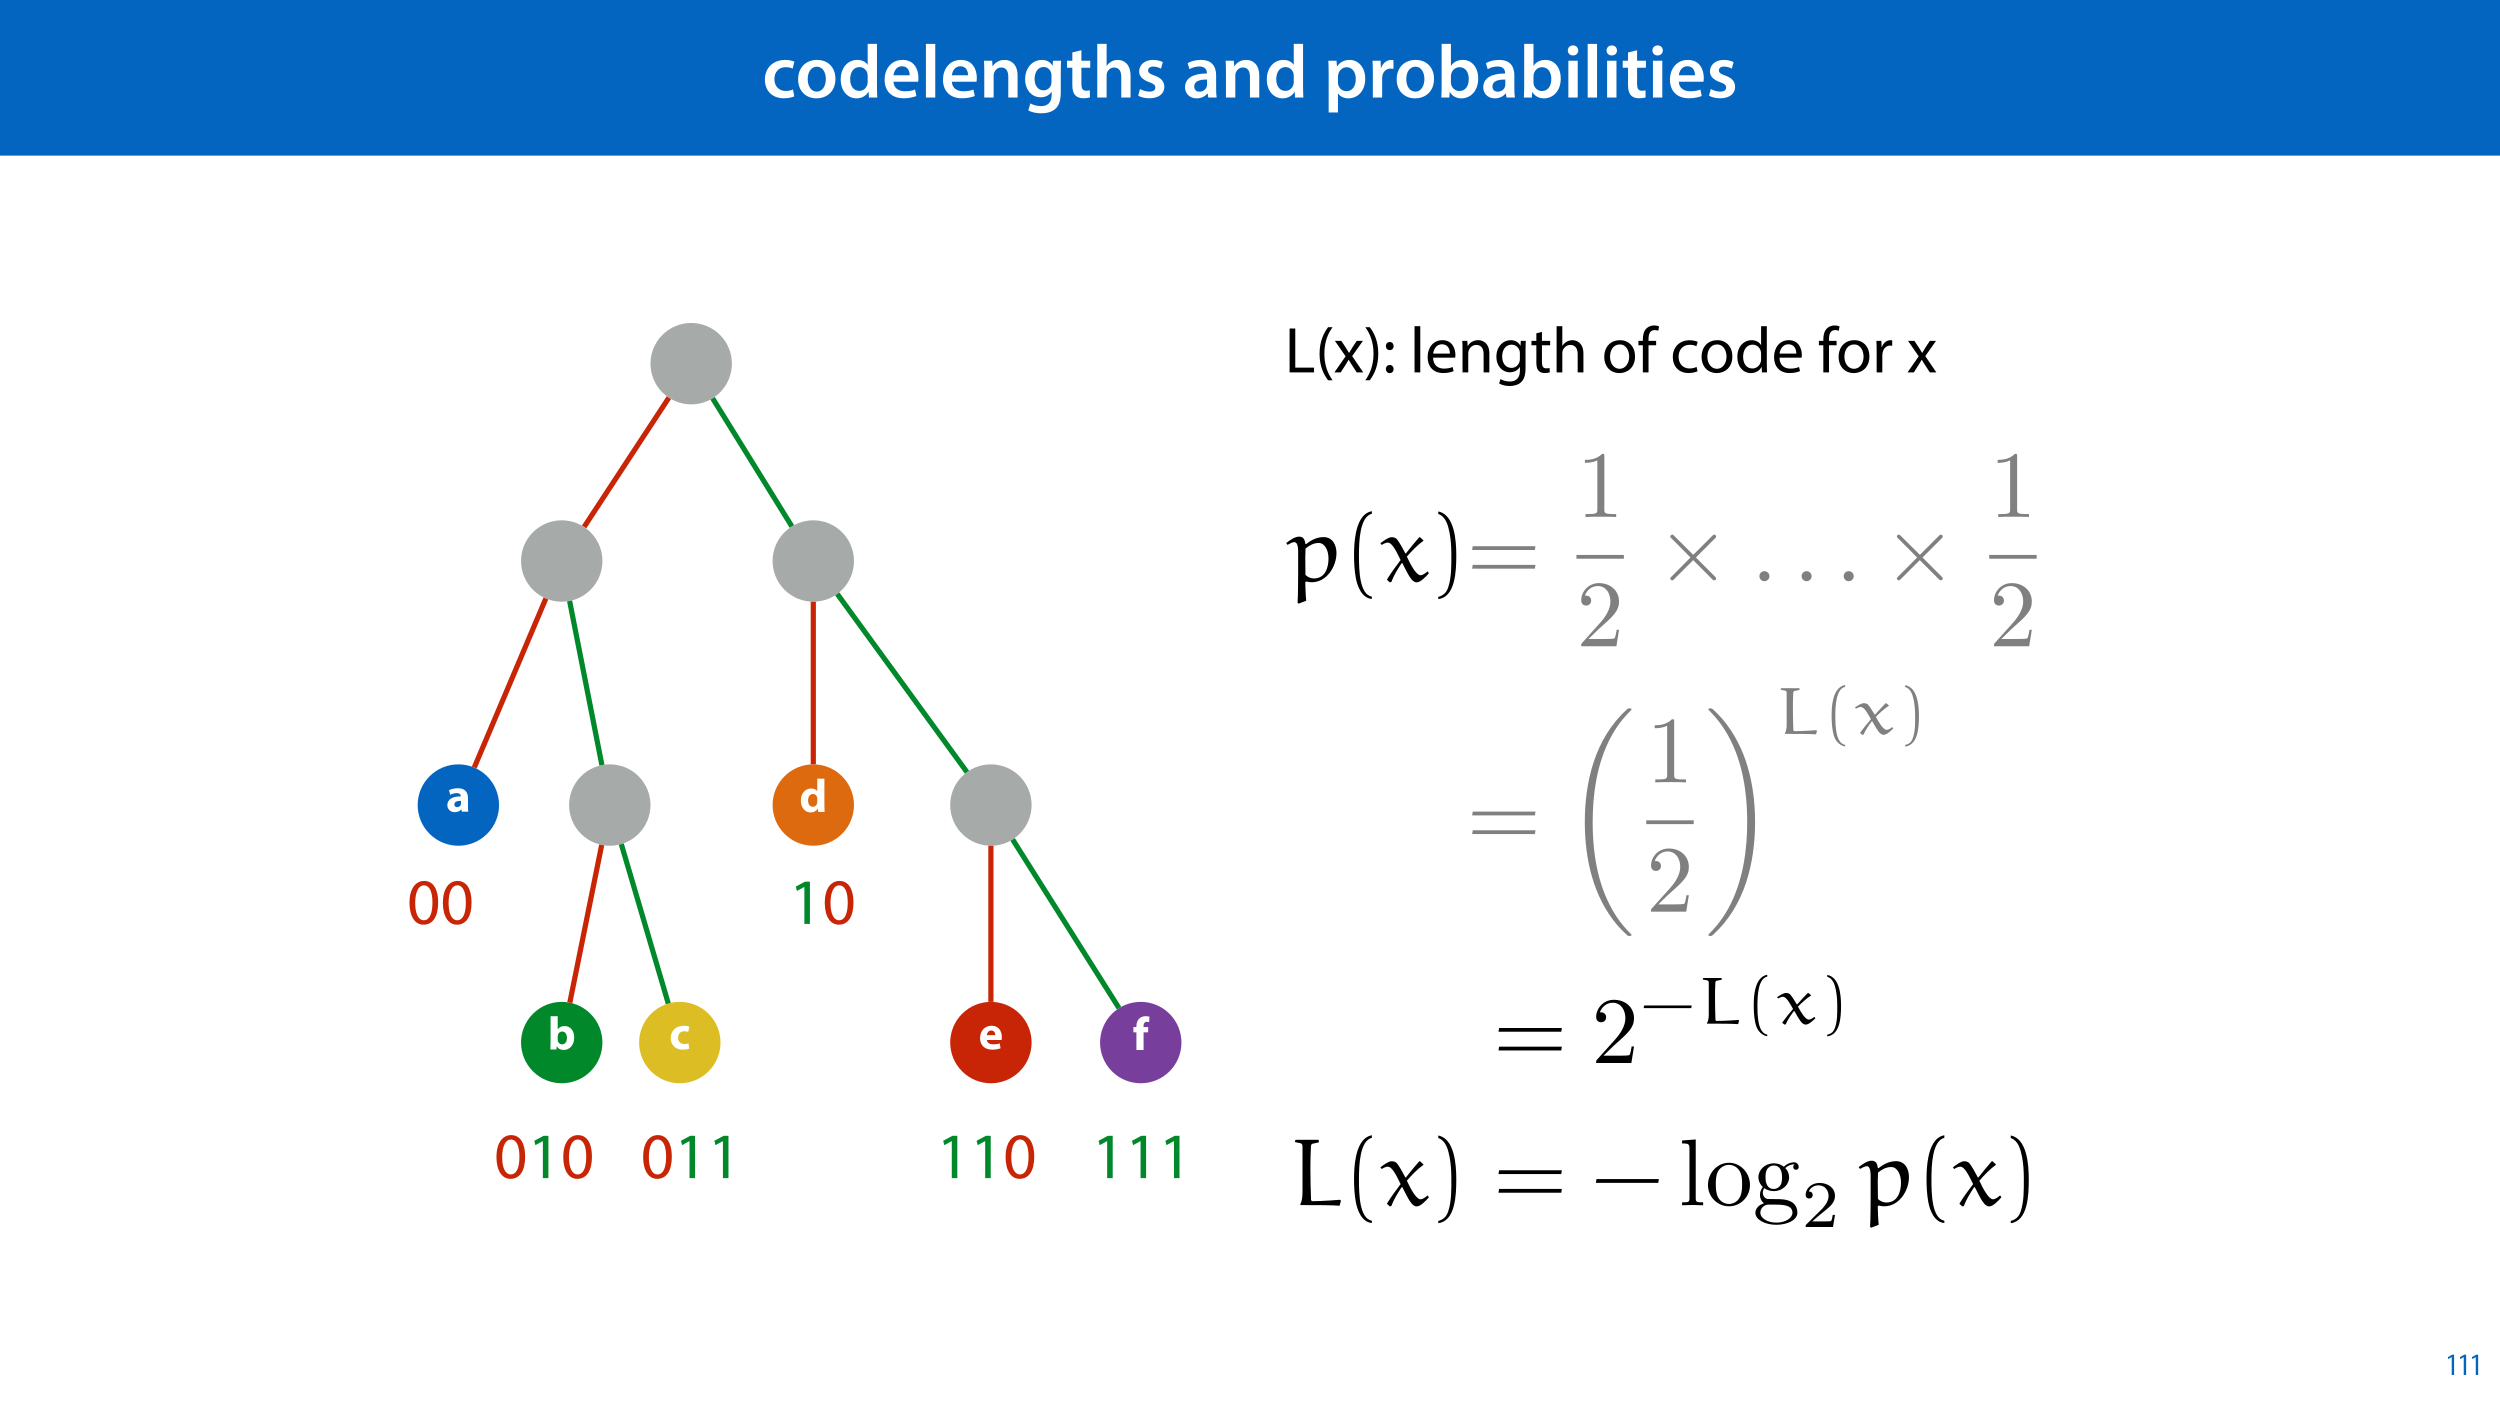 <?xml version="1.0" encoding="UTF-8"?>
<svg xmlns="http://www.w3.org/2000/svg" xmlns:xlink="http://www.w3.org/1999/xlink" width="1920pt" height="1080pt" viewBox="0 0 1920 1080" version="1.1">
<defs>
<g>
<symbol overflow="visible" id="glyph0-0">
<path style="stroke:none;" d="M 0 0 L 29 0 L 29 -40.594 L 0 -40.594 Z M 14.5 -22.906 L 4.641 -37.703 L 24.359 -37.703 Z M 16.234 -20.297 L 26.094 -35.094 L 26.094 -5.516 Z M 4.641 -2.906 L 14.5 -17.688 L 24.359 -2.906 Z M 2.906 -35.094 L 12.766 -20.297 L 2.906 -5.516 Z M 2.906 -35.094 "/>
</symbol>
<symbol overflow="visible" id="glyph0-1">
<path style="stroke:none;" d="M 23.609 -6.141 C 22.219 -5.562 20.469 -5.047 17.984 -5.047 C 13.109 -5.047 9.344 -8.359 9.344 -14.156 C 9.281 -19.312 12.531 -23.312 17.984 -23.312 C 20.531 -23.312 22.219 -22.734 23.375 -22.219 L 24.656 -27.547 C 23.031 -28.297 20.359 -28.891 17.75 -28.891 C 7.828 -28.891 2.031 -22.266 2.031 -13.797 C 2.031 -5.047 7.766 0.578 16.594 0.578 C 20.125 0.578 23.078 -0.172 24.594 -0.875 Z M 23.609 -6.141 "/>
</symbol>
<symbol overflow="visible" id="glyph0-2">
<path style="stroke:none;" d="M 16.641 -28.891 C 8.125 -28.891 2.031 -23.203 2.031 -13.922 C 2.031 -4.875 8.172 0.641 16.188 0.641 C 23.375 0.641 30.688 -4 30.688 -14.391 C 30.688 -22.969 25.062 -28.891 16.641 -28.891 Z M 16.469 -23.656 C 21.344 -23.656 23.312 -18.625 23.312 -14.203 C 23.312 -8.531 20.469 -4.531 16.406 -4.531 C 12.062 -4.531 9.391 -8.641 9.391 -14.094 C 9.391 -18.797 11.422 -23.656 16.469 -23.656 Z M 16.469 -23.656 "/>
</symbol>
<symbol overflow="visible" id="glyph0-3">
<path style="stroke:none;" d="M 22.734 -41.188 L 22.734 -25.172 L 22.625 -25.172 C 21.344 -27.266 18.562 -28.891 14.672 -28.891 C 7.891 -28.891 1.969 -23.266 2.031 -13.797 C 2.031 -5.109 7.359 0.641 14.094 0.641 C 18.219 0.641 21.641 -1.328 23.312 -4.469 L 23.438 -4.469 L 23.719 0 L 30.109 0 C 29.984 -1.906 29.875 -5.047 29.875 -7.953 L 29.875 -41.188 Z M 22.734 -12.234 C 22.734 -11.484 22.672 -10.781 22.5 -10.156 C 21.812 -7.078 19.25 -5.109 16.359 -5.109 C 11.828 -5.109 9.281 -8.875 9.281 -14.031 C 9.281 -19.312 11.828 -23.375 16.406 -23.375 C 19.656 -23.375 21.922 -21.109 22.562 -18.328 C 22.672 -17.75 22.734 -17.047 22.734 -16.469 Z M 22.734 -12.234 "/>
</symbol>
<symbol overflow="visible" id="glyph0-4">
<path style="stroke:none;" d="M 27.781 -12.125 C 27.891 -12.766 28.016 -13.797 28.016 -15.141 C 28.016 -21.344 25 -28.891 15.828 -28.891 C 6.781 -28.891 2.031 -21.516 2.031 -13.688 C 2.031 -5.047 7.422 0.578 16.594 0.578 C 20.641 0.578 24.016 -0.172 26.453 -1.156 L 25.406 -6.094 C 23.266 -5.281 20.875 -4.812 17.578 -4.812 C 13.047 -4.812 9.047 -7.016 8.875 -12.125 Z M 8.875 -17.109 C 9.156 -20.016 11.016 -24.016 15.422 -24.016 C 20.188 -24.016 21.344 -19.719 21.281 -17.109 Z M 8.875 -17.109 "/>
</symbol>
<symbol overflow="visible" id="glyph0-5">
<path style="stroke:none;" d="M 3.828 0 L 11.016 0 L 11.016 -41.188 L 3.828 -41.188 Z M 3.828 0 "/>
</symbol>
<symbol overflow="visible" id="glyph0-6">
<path style="stroke:none;" d="M 3.828 0 L 11.016 0 L 11.016 -16.594 C 11.016 -17.406 11.078 -18.266 11.312 -18.906 C 12.062 -21.047 14.031 -23.078 16.875 -23.078 C 20.766 -23.078 22.266 -20.016 22.266 -15.953 L 22.266 0 L 29.406 0 L 29.406 -16.766 C 29.406 -25.688 24.297 -28.891 19.375 -28.891 C 14.672 -28.891 11.594 -26.219 10.375 -24.016 L 10.203 -24.016 L 9.859 -28.25 L 3.594 -28.25 C 3.766 -25.812 3.828 -23.078 3.828 -19.844 Z M 3.828 0 "/>
</symbol>
<symbol overflow="visible" id="glyph0-7">
<path style="stroke:none;" d="M 23.438 -28.25 L 23.141 -24.469 L 23.031 -24.469 C 21.688 -26.797 19.141 -28.891 14.844 -28.891 C 8.062 -28.891 2.031 -23.266 2.031 -13.984 C 2.031 -5.969 7.016 -0.172 14.031 -0.172 C 17.75 -0.172 20.641 -1.859 22.266 -4.344 L 22.391 -4.344 L 22.391 -1.906 C 22.391 4.172 18.906 6.609 14.266 6.609 C 10.844 6.609 7.828 5.516 6.031 4.469 L 4.469 9.859 C 6.906 11.375 10.734 12.125 14.328 12.125 C 18.219 12.125 22.266 11.312 25.234 8.703 C 28.188 6.031 29.406 1.797 29.406 -4.125 L 29.406 -20.125 C 29.406 -24.016 29.516 -26.328 29.641 -28.25 Z M 22.266 -12.359 C 22.266 -11.547 22.156 -10.562 21.984 -9.797 C 21.172 -7.25 18.844 -5.516 16.188 -5.516 C 11.719 -5.516 9.281 -9.391 9.281 -14.203 C 9.281 -19.953 12.234 -23.438 16.234 -23.438 C 19.25 -23.438 21.281 -21.453 22.047 -18.844 C 22.219 -18.266 22.266 -17.578 22.266 -16.938 Z M 22.266 -12.359 "/>
</symbol>
<symbol overflow="visible" id="glyph0-8">
<path style="stroke:none;" d="M 5.047 -34.625 L 5.047 -28.25 L 0.984 -28.25 L 0.984 -22.906 L 5.047 -22.906 L 5.047 -9.625 C 5.047 -5.922 5.734 -3.359 7.25 -1.734 C 8.578 -0.297 10.781 0.578 13.391 0.578 C 15.656 0.578 17.516 0.297 18.562 -0.109 L 18.438 -5.562 C 17.812 -5.391 16.875 -5.219 15.656 -5.219 C 12.938 -5.219 12 -7.016 12 -10.438 L 12 -22.906 L 18.797 -22.906 L 18.797 -28.25 L 12 -28.25 L 12 -36.312 Z M 5.047 -34.625 "/>
</symbol>
<symbol overflow="visible" id="glyph0-9">
<path style="stroke:none;" d="M 3.828 0 L 11.016 0 L 11.016 -16.875 C 11.016 -17.688 11.078 -18.438 11.312 -19.031 C 12.062 -21.172 14.031 -23.031 16.812 -23.031 C 20.766 -23.031 22.266 -19.953 22.266 -15.828 L 22.266 0 L 29.406 0 L 29.406 -16.641 C 29.406 -25.688 24.359 -28.891 19.547 -28.891 C 17.75 -28.891 16.062 -28.422 14.672 -27.609 C 13.172 -26.797 12 -25.688 11.141 -24.359 L 11.016 -24.359 L 11.016 -41.188 L 3.828 -41.188 Z M 3.828 0 "/>
</symbol>
<symbol overflow="visible" id="glyph0-10">
<path style="stroke:none;" d="M 2.094 -1.391 C 4.172 -0.234 7.25 0.578 10.672 0.578 C 18.156 0.578 22.156 -3.125 22.156 -8.234 C 22.094 -12.406 19.719 -15.016 14.609 -16.875 C 11.016 -18.156 9.688 -19.031 9.688 -20.828 C 9.688 -22.562 11.078 -23.781 13.625 -23.781 C 16.125 -23.781 18.391 -22.859 19.609 -22.156 L 21 -27.203 C 19.375 -28.078 16.641 -28.891 13.516 -28.891 C 6.953 -28.891 2.844 -25 2.844 -20.016 C 2.781 -16.703 5.109 -13.688 10.609 -11.781 C 14.094 -10.562 15.25 -9.562 15.25 -7.656 C 15.25 -5.797 13.859 -4.531 10.734 -4.531 C 8.172 -4.531 5.109 -5.562 3.484 -6.547 Z M 2.094 -1.391 "/>
</symbol>
<symbol overflow="visible" id="glyph0-11">
<path style="stroke:none;" d=""/>
</symbol>
<symbol overflow="visible" id="glyph0-12">
<path style="stroke:none;" d="M 26.156 0 C 25.875 -1.734 25.75 -4.234 25.75 -6.781 L 25.75 -17 C 25.75 -23.141 23.141 -28.891 14.094 -28.891 C 9.625 -28.891 5.969 -27.672 3.891 -26.391 L 5.281 -21.75 C 7.188 -22.969 10.094 -23.844 12.875 -23.844 C 17.859 -23.844 18.625 -20.766 18.625 -18.906 L 18.625 -18.438 C 8.172 -18.5 1.859 -14.906 1.859 -7.766 C 1.859 -3.484 5.047 0.641 10.734 0.641 C 14.391 0.641 17.344 -0.922 19.078 -3.125 L 19.25 -3.125 L 19.719 0 Z M 18.797 -9.922 C 18.797 -9.453 18.734 -8.875 18.562 -8.359 C 17.922 -6.328 15.828 -4.469 12.984 -4.469 C 10.734 -4.469 8.938 -5.734 8.938 -8.531 C 8.938 -12.812 13.75 -13.922 18.797 -13.797 Z M 18.797 -9.922 "/>
</symbol>
<symbol overflow="visible" id="glyph0-13">
<path style="stroke:none;" d="M 3.828 11.484 L 10.969 11.484 L 10.969 -3.125 L 11.078 -3.125 C 12.531 -0.875 15.484 0.641 19.031 0.641 C 25.469 0.641 31.906 -4.297 31.906 -14.5 C 31.906 -23.312 26.5 -28.891 20.016 -28.891 C 15.719 -28.891 12.406 -27.094 10.328 -23.891 L 10.203 -23.891 L 9.859 -28.25 L 3.594 -28.25 C 3.719 -25.578 3.828 -22.562 3.828 -18.844 Z M 10.969 -16.188 C 10.969 -16.766 11.078 -17.406 11.25 -17.984 C 11.953 -21.109 14.672 -23.266 17.625 -23.266 C 22.219 -23.266 24.656 -19.203 24.656 -14.203 C 24.656 -8.641 21.984 -4.875 17.453 -4.875 C 14.438 -4.875 11.891 -6.953 11.188 -9.859 C 11.016 -10.5 10.969 -11.141 10.969 -11.828 Z M 10.969 -16.188 "/>
</symbol>
<symbol overflow="visible" id="glyph0-14">
<path style="stroke:none;" d="M 3.828 0 L 10.969 0 L 10.969 -14.609 C 10.969 -15.422 11.078 -16.188 11.188 -16.812 C 11.828 -20.016 14.156 -22.219 17.578 -22.219 C 18.438 -22.219 19.078 -22.094 19.656 -21.984 L 19.656 -28.703 C 19.078 -28.828 18.672 -28.891 17.984 -28.891 C 14.969 -28.891 11.656 -26.859 10.266 -22.859 L 10.031 -22.859 L 9.797 -28.25 L 3.594 -28.25 C 3.766 -25.688 3.828 -22.969 3.828 -19.141 Z M 3.828 0 "/>
</symbol>
<symbol overflow="visible" id="glyph0-15">
<path style="stroke:none;" d="M 9.688 0 L 10.031 -4.234 L 10.156 -4.234 C 12.188 -0.75 15.422 0.641 19.078 0.641 C 25.469 0.641 31.906 -4.406 31.906 -14.562 C 31.953 -23.141 27.031 -28.891 20.125 -28.891 C 15.891 -28.891 12.812 -27.094 11.078 -24.359 L 10.969 -24.359 L 10.969 -41.188 L 3.828 -41.188 L 3.828 -7.953 C 3.828 -5.047 3.719 -1.906 3.594 0 Z M 10.969 -16.234 C 10.969 -16.938 11.078 -17.578 11.188 -18.094 C 12 -21.234 14.609 -23.312 17.516 -23.312 C 22.266 -23.312 24.656 -19.25 24.656 -14.266 C 24.656 -8.578 21.922 -4.984 17.453 -4.984 C 14.391 -4.984 11.891 -7.141 11.141 -9.969 C 11.016 -10.5 10.969 -11.078 10.969 -11.656 Z M 10.969 -16.234 "/>
</symbol>
<symbol overflow="visible" id="glyph0-16">
<path style="stroke:none;" d="M 11.016 0 L 11.016 -28.25 L 3.828 -28.25 L 3.828 0 Z M 7.422 -40.016 C 5.047 -40.016 3.422 -38.344 3.422 -36.141 C 3.422 -33.984 4.984 -32.312 7.359 -32.312 C 9.859 -32.312 11.422 -33.984 11.422 -36.141 C 11.375 -38.344 9.859 -40.016 7.422 -40.016 Z M 7.422 -40.016 "/>
</symbol>
<symbol overflow="visible" id="glyph1-0">
<path style="stroke:none;" d="M 0 0 L 25 0 L 25 -35 L 0 -35 Z M 12.5 -19.75 L 4 -32.5 L 21 -32.5 Z M 14 -17.5 L 22.5 -30.25 L 22.5 -4.75 Z M 4 -2.5 L 12.5 -15.25 L 21 -2.5 Z M 2.5 -30.25 L 11 -17.5 L 2.5 -4.75 Z M 2.5 -30.25 "/>
</symbol>
<symbol overflow="visible" id="glyph1-1">
<path style="stroke:none;" d="M 3.797 0 L 22.547 0 L 22.547 -3.656 L 8.156 -3.656 L 8.156 -33.703 L 3.797 -33.703 Z M 3.797 0 "/>
</symbol>
<symbol overflow="visible" id="glyph1-2">
<path style="stroke:none;" d="M 9.75 -34.703 C 6.594 -30.5 3.25 -24.094 3.203 -14.25 C 3.203 -4.5 6.594 1.906 9.75 6.047 L 13.203 6.047 C 9.656 1.047 6.906 -5.344 6.906 -14.25 C 6.906 -23.297 9.547 -29.797 13.203 -34.703 Z M 9.75 -34.703 "/>
</symbol>
<symbol overflow="visible" id="glyph1-3">
<path style="stroke:none;" d="M 0.797 -24.203 L 9 -12.344 L 0.406 0 L 5.25 0 L 8.75 -5.453 C 9.656 -6.906 10.5 -8.203 11.297 -9.656 L 11.406 -9.656 C 12.25 -8.203 13.047 -6.844 14 -5.453 L 17.547 0 L 22.547 0 L 14.047 -12.5 L 22.297 -24.203 L 17.547 -24.203 L 14.156 -19.047 C 13.344 -17.75 12.547 -16.5 11.75 -15.047 L 11.594 -15.047 C 10.797 -16.406 10.047 -17.656 9.156 -19 L 5.703 -24.203 Z M 0.797 -24.203 "/>
</symbol>
<symbol overflow="visible" id="glyph1-4">
<path style="stroke:none;" d="M 4.406 6.047 C 7.594 1.797 10.953 -4.547 10.953 -14.344 C 10.953 -24.203 7.594 -30.594 4.406 -34.703 L 1 -34.703 C 4.594 -29.75 7.297 -23.344 7.297 -14.406 C 7.297 -5.406 4.547 1.094 1 6.047 Z M 4.406 6.047 "/>
</symbol>
<symbol overflow="visible" id="glyph1-5">
<path style="stroke:none;" d="M 5.547 -17.094 C 7.406 -17.094 8.547 -18.453 8.547 -20.203 C 8.5 -22.047 7.344 -23.344 5.594 -23.344 C 3.844 -23.344 2.594 -22.047 2.594 -20.203 C 2.594 -18.453 3.797 -17.094 5.547 -17.094 Z M 5.547 0.547 C 7.406 0.547 8.547 -0.797 8.547 -2.547 C 8.5 -4.406 7.344 -5.703 5.594 -5.703 C 3.844 -5.703 2.594 -4.406 2.594 -2.547 C 2.594 -0.797 3.797 0.547 5.547 0.547 Z M 5.547 0.547 "/>
</symbol>
<symbol overflow="visible" id="glyph1-6">
<path style="stroke:none;" d=""/>
</symbol>
<symbol overflow="visible" id="glyph1-7">
<path style="stroke:none;" d="M 3.656 0 L 8.047 0 L 8.047 -35.5 L 3.656 -35.5 Z M 3.656 0 "/>
</symbol>
<symbol overflow="visible" id="glyph1-8">
<path style="stroke:none;" d="M 23.094 -11.297 C 23.156 -11.75 23.25 -12.453 23.25 -13.344 C 23.25 -17.797 21.156 -24.75 13.25 -24.75 C 6.203 -24.75 1.906 -19 1.906 -11.703 C 1.906 -4.406 6.344 0.5 13.797 0.5 C 17.656 0.5 20.297 -0.297 21.844 -1 L 21.094 -4.156 C 19.453 -3.453 17.547 -2.906 14.406 -2.906 C 10 -2.906 6.203 -5.344 6.094 -11.297 Z M 6.156 -14.453 C 6.5 -17.5 8.453 -21.594 12.906 -21.594 C 17.844 -21.594 19.047 -17.25 19 -14.453 Z M 6.156 -14.453 "/>
</symbol>
<symbol overflow="visible" id="glyph1-9">
<path style="stroke:none;" d="M 3.656 0 L 8.047 0 L 8.047 -14.547 C 8.047 -15.297 8.156 -16.047 8.344 -16.594 C 9.094 -19.047 11.344 -21.094 14.25 -21.094 C 18.406 -21.094 19.844 -17.844 19.844 -13.953 L 19.844 0 L 24.25 0 L 24.25 -14.453 C 24.25 -22.75 19.047 -24.75 15.703 -24.75 C 11.703 -24.75 8.906 -22.5 7.703 -20.203 L 7.594 -20.203 L 7.344 -24.203 L 3.453 -24.203 C 3.594 -22.203 3.656 -20.156 3.656 -17.656 Z M 3.656 0 "/>
</symbol>
<symbol overflow="visible" id="glyph1-10">
<path style="stroke:none;" d="M 20.656 -24.203 L 20.453 -20.547 L 20.344 -20.547 C 19.297 -22.547 17 -24.75 12.797 -24.75 C 7.25 -24.75 1.906 -20.094 1.906 -11.906 C 1.906 -5.203 6.203 -0.094 12.203 -0.094 C 15.953 -0.094 18.547 -1.906 19.906 -4.156 L 20 -4.156 L 20 -1.453 C 20 4.656 16.703 7 12.203 7 C 9.203 7 6.703 6.094 5.094 5.094 L 4 8.453 C 5.953 9.75 9.156 10.453 12.047 10.453 C 15.094 10.453 18.5 9.75 20.844 7.547 C 23.203 5.453 24.297 2.047 24.297 -3.5 L 24.297 -17.547 C 24.297 -20.5 24.406 -22.453 24.5 -24.203 Z M 19.953 -10.297 C 19.953 -9.547 19.844 -8.703 19.594 -7.953 C 18.656 -5.156 16.203 -3.453 13.5 -3.453 C 8.75 -3.453 6.344 -7.406 6.344 -12.156 C 6.344 -17.75 9.344 -21.297 13.547 -21.297 C 16.75 -21.297 18.906 -19.203 19.703 -16.656 C 19.906 -16.047 19.953 -15.406 19.953 -14.656 Z M 19.953 -10.297 "/>
</symbol>
<symbol overflow="visible" id="glyph1-11">
<path style="stroke:none;" d="M 4.656 -30 L 4.656 -24.203 L 0.906 -24.203 L 0.906 -20.844 L 4.656 -20.844 L 4.656 -7.656 C 4.656 -4.797 5.094 -2.656 6.344 -1.344 C 7.406 -0.156 9.047 0.5 11.094 0.5 C 12.797 0.5 14.156 0.25 15 -0.094 L 14.797 -3.406 C 14.25 -3.25 13.406 -3.094 12.25 -3.094 C 9.797 -3.094 8.953 -4.797 8.953 -7.797 L 8.953 -20.844 L 15.25 -20.844 L 15.25 -24.203 L 8.953 -24.203 L 8.953 -31.156 Z M 4.656 -30 "/>
</symbol>
<symbol overflow="visible" id="glyph1-12">
<path style="stroke:none;" d="M 3.656 0 L 8.047 0 L 8.047 -14.594 C 8.047 -15.453 8.094 -16.094 8.344 -16.703 C 9.156 -19.094 11.406 -21.094 14.25 -21.094 C 18.406 -21.094 19.844 -17.797 19.844 -13.906 L 19.844 0 L 24.25 0 L 24.25 -14.406 C 24.25 -22.75 19.047 -24.75 15.797 -24.75 C 14.156 -24.75 12.594 -24.25 11.297 -23.5 C 9.953 -22.75 8.844 -21.656 8.156 -20.406 L 8.047 -20.406 L 8.047 -35.5 L 3.656 -35.5 Z M 3.656 0 "/>
</symbol>
<symbol overflow="visible" id="glyph1-13">
<path style="stroke:none;" d="M 13.906 -24.75 C 7.203 -24.75 1.906 -20 1.906 -11.906 C 1.906 -4.25 6.953 0.547 13.5 0.547 C 19.344 0.547 25.547 -3.344 25.547 -12.297 C 25.547 -19.703 20.844 -24.75 13.906 -24.75 Z M 13.797 -21.453 C 19 -21.453 21.047 -16.25 21.047 -12.156 C 21.047 -6.703 17.906 -2.75 13.703 -2.75 C 9.406 -2.75 6.344 -6.75 6.344 -12.047 C 6.344 -16.656 8.594 -21.453 13.797 -21.453 Z M 13.797 -21.453 "/>
</symbol>
<symbol overflow="visible" id="glyph1-14">
<path style="stroke:none;" d="M 8.453 0 L 8.453 -20.844 L 14.297 -20.844 L 14.297 -24.203 L 8.453 -24.203 L 8.453 -25.5 C 8.453 -29.203 9.406 -32.5 13.156 -32.5 C 14.406 -32.5 15.297 -32.25 15.953 -31.953 L 16.547 -35.344 C 15.703 -35.703 14.344 -36.047 12.797 -36.047 C 10.75 -36.047 8.547 -35.406 6.906 -33.797 C 4.844 -31.844 4.094 -28.75 4.094 -25.344 L 4.094 -24.203 L 0.703 -24.203 L 0.703 -20.844 L 4.094 -20.844 L 4.094 0 Z M 8.453 0 "/>
</symbol>
<symbol overflow="visible" id="glyph1-15">
<path style="stroke:none;" d="M 20.156 -4.203 C 18.906 -3.656 17.25 -3 14.75 -3 C 9.953 -3 6.344 -6.453 6.344 -12.047 C 6.344 -17.094 9.344 -21.203 14.906 -21.203 C 17.297 -21.203 18.953 -20.656 20 -20.047 L 21 -23.453 C 19.797 -24.047 17.5 -24.703 14.906 -24.703 C 7 -24.703 1.906 -19.297 1.906 -11.844 C 1.906 -4.453 6.656 0.5 13.953 0.5 C 17.203 0.5 19.75 -0.297 20.906 -0.906 Z M 20.156 -4.203 "/>
</symbol>
<symbol overflow="visible" id="glyph1-16">
<path style="stroke:none;" d="M 20.156 -35.5 L 20.156 -21.047 L 20.047 -21.047 C 18.953 -23 16.453 -24.75 12.75 -24.75 C 6.844 -24.75 1.844 -19.797 1.906 -11.75 C 1.906 -4.406 6.406 0.547 12.25 0.547 C 16.203 0.547 19.156 -1.5 20.5 -4.203 L 20.594 -4.203 L 20.797 0 L 24.75 0 C 24.594 -1.656 24.547 -4.094 24.547 -6.25 L 24.547 -35.5 Z M 20.156 -10.156 C 20.156 -9.453 20.094 -8.844 19.953 -8.25 C 19.156 -4.953 16.453 -3 13.5 -3 C 8.75 -3 6.344 -7.047 6.344 -11.953 C 6.344 -17.297 9.047 -21.297 13.594 -21.297 C 16.906 -21.297 19.297 -19 19.953 -16.203 C 20.094 -15.656 20.156 -14.906 20.156 -14.344 Z M 20.156 -10.156 "/>
</symbol>
<symbol overflow="visible" id="glyph1-17">
<path style="stroke:none;" d="M 3.656 0 L 8 0 L 8 -12.906 C 8 -13.656 8.094 -14.344 8.203 -14.953 C 8.797 -18.25 11 -20.594 14.094 -20.594 C 14.703 -20.594 15.156 -20.547 15.594 -20.453 L 15.594 -24.594 C 15.203 -24.703 14.844 -24.75 14.344 -24.75 C 11.406 -24.75 8.75 -22.703 7.656 -19.453 L 7.453 -19.453 L 7.297 -24.203 L 3.453 -24.203 C 3.594 -21.953 3.656 -19.5 3.656 -16.656 Z M 3.656 0 "/>
</symbol>
<symbol overflow="visible" id="glyph1-18">
<path style="stroke:none;" d="M 13.094 -33.047 C 6.5 -33.047 1.797 -27.047 1.797 -16.156 C 1.906 -5.406 6.203 0.547 12.547 0.547 C 19.75 0.547 23.844 -5.547 23.844 -16.594 C 23.844 -26.953 19.953 -33.047 13.094 -33.047 Z M 12.844 -29.656 C 17.406 -29.656 19.453 -24.406 19.453 -16.406 C 19.453 -8.094 17.297 -2.844 12.797 -2.844 C 8.797 -2.844 6.203 -7.656 6.203 -16.094 C 6.203 -24.953 9 -29.656 12.844 -29.656 Z M 12.844 -29.656 "/>
</symbol>
<symbol overflow="visible" id="glyph1-19">
<path style="stroke:none;" d="M 11.797 0 L 16.047 0 L 16.047 -32.5 L 12.297 -32.5 L 5.203 -28.703 L 6.047 -25.344 L 11.703 -28.406 L 11.797 -28.406 Z M 11.797 0 "/>
</symbol>
<symbol overflow="visible" id="glyph2-0">
<path style="stroke:none;" d="M 0 0 L 12 0 L 12 -16.797 L 0 -16.797 Z M 6 -9.484 L 1.922 -15.594 L 10.078 -15.594 Z M 6.719 -8.406 L 10.797 -14.516 L 10.797 -2.281 Z M 1.922 -1.203 L 6 -7.312 L 10.078 -1.203 Z M 1.203 -14.516 L 5.281 -8.406 L 1.203 -2.281 Z M 1.203 -14.516 "/>
</symbol>
<symbol overflow="visible" id="glyph2-1">
<path style="stroke:none;" d="M 4.516 0 L 6.344 0 L 6.344 -15.594 L 4.797 -15.594 L 1.516 -13.688 L 1.875 -12.234 L 4.469 -13.734 L 4.516 -13.734 Z M 4.516 0 "/>
</symbol>
<symbol overflow="visible" id="glyph3-0">
<path style="stroke:none;" d=""/>
</symbol>
<symbol overflow="visible" id="glyph3-1">
<path style="stroke:none;" d="M 14.5 15 C 14.062 11.219 13.844 4.156 13.766 0.797 L 14.5 0.219 C 15.875 0.578 17.344 0.797 18.797 0.797 C 30.078 0.797 37.734 -11 37.734 -21.703 C 37.734 -27.172 35.188 -33.875 27.75 -33.875 C 22.734 -33.875 18.281 -31.609 14.344 -28.484 L 13.766 -28.766 C 13.469 -31.984 12.312 -34.234 9.031 -34.234 C 5.828 -34.234 2.047 -31.609 -0.875 -29.281 L 0.141 -27.906 C 1.891 -28.922 3.938 -30.016 5.469 -30.016 C 7.656 -30.016 8.297 -26.219 8.297 -22.953 L 8.297 -6.844 C 8.297 -2.688 8.234 12.234 7.859 16.469 L 8.594 17.266 Z M 13.906 -4.812 C 13.906 -4.875 13.766 -12.391 13.766 -18.359 C 13.766 -19.156 13.984 -24.688 13.984 -25.125 C 17.406 -27.828 20.391 -29.359 24.109 -29.359 C 28.766 -29.359 31.609 -23.75 31.609 -17.406 C 31.609 -10.484 29.141 -2.109 20.328 -2.109 C 17.922 -2.109 15.656 -3.203 13.906 -4.812 Z M 13.906 -4.812 "/>
</symbol>
<symbol overflow="visible" id="glyph3-2">
<path style="stroke:none;" d="M 30.734 -33.656 C 30.594 -33.797 30.453 -33.797 30.297 -33.797 C 30.078 -33.797 29.938 -33.797 29.859 -33.656 C 26.656 -29.938 22.359 -24.844 19.734 -21.344 L 19.297 -21.422 C 17.188 -25.5 14.203 -30.734 12.672 -32.422 C 11.656 -33.516 9.984 -33.797 8.734 -33.797 C 6.344 -33.797 2.688 -31.109 0.141 -29.141 L 1.172 -27.828 C 2.484 -28.703 4.297 -29.641 5.828 -29.641 C 9.391 -29.641 12.891 -21.859 15.656 -16.25 C 12.094 -11.578 8.453 -6.562 5.312 -1.531 L 5.312 -0.953 L 7.359 0.875 L 8.516 0.578 C 10.703 -5.031 13.625 -9.547 16.469 -13.906 L 16.969 -13.906 C 21.781 -4.516 24.25 0.875 27.969 0.875 C 31.031 0.875 34.75 -3.203 37.297 -5.969 L 36.719 -7.359 L 36.125 -7.359 C 34.672 -6.125 32.703 -4.594 30.953 -4.594 C 27.75 -4.594 23.453 -12.312 20.469 -18.859 C 24.25 -23.312 28.922 -28.047 33 -30.891 C 33.141 -30.953 33.219 -31.031 33.219 -31.25 C 33.219 -31.328 33.078 -31.469 33 -31.547 Z M 30.734 -33.656 "/>
</symbol>
<symbol overflow="visible" id="glyph3-3">
<path style="stroke:none;" d="M 38.906 -3.5 L 38.172 -4.219 C 37.734 -4.156 24.469 -3.125 16.906 -3.125 C 16.531 -3.125 16.031 -3.641 15.953 -4.078 C 15.656 -11.953 15.438 -20.391 15.438 -28.625 C 15.438 -34.453 15.594 -40.141 15.875 -45.453 C 15.953 -46.25 16.312 -47.125 17.188 -47.281 C 18.719 -47.641 21.859 -48.297 21.922 -48.297 L 21.922 -49.828 L 21.484 -50.266 L 4.219 -50.266 L 3.719 -49.75 L 3.641 -48.516 C 3.719 -48.516 6.406 -47.938 7.859 -47.641 C 8.953 -47.422 9.391 -46.25 9.391 -45.234 L 9.391 -10.422 C 9.391 -6.625 8.953 -2.766 7.797 -1.172 L 7.797 -0.141 C 17.844 -0.141 32.484 -0.141 37.875 0.359 Z M 38.906 -3.5 "/>
</symbol>
<symbol overflow="visible" id="glyph4-0">
<path style="stroke:none;" d=""/>
</symbol>
<symbol overflow="visible" id="glyph4-1">
<path style="stroke:none;" d="M 21.922 11.875 C 12.531 10.047 12.016 -7.656 12.016 -19.953 C 12.016 -30.953 12.672 -49.453 21.922 -51.797 L 21.922 -53.766 C 14.344 -52.453 11.078 -44.141 9.688 -37.156 C 8.594 -31.688 8.234 -26 8.234 -20.391 C 8.234 -14.5 8.516 -8.594 9.547 -2.766 C 10.781 4.156 14.281 12.969 21.922 13.625 Z M 21.922 11.875 "/>
</symbol>
<symbol overflow="visible" id="glyph4-2">
<path style="stroke:none;" d="M 6.266 -51.641 C 12.172 -49.531 13.844 -42.688 14.938 -37.219 C 16.031 -31.609 16.312 -25.781 16.312 -20.109 C 16.312 -11.797 16.469 -2.906 13.844 4.875 C 12.391 9.25 9.609 11.141 6.266 12.016 L 6.266 13.766 C 19.297 12.094 20.109 -7.359 20.109 -19.812 C 20.109 -31.984 18.578 -51.062 6.266 -53.609 Z M 6.266 -51.641 "/>
</symbol>
<symbol overflow="visible" id="glyph4-3">
<path style="stroke:none;" d="M 52.156 -23.969 L 52.594 -26.875 L 4.438 -26.875 L 3.938 -23.969 Z M 52.156 -9.609 L 52.594 -12.531 L 4.438 -12.531 L 3.938 -9.609 Z M 52.156 -9.609 "/>
</symbol>
<symbol overflow="visible" id="glyph4-4">
<path style="stroke:none;" d="M 51.281 -17.188 L 51.719 -20.109 L 3.859 -20.109 L 3.344 -17.188 Z M 51.281 -17.188 "/>
</symbol>
<symbol overflow="visible" id="glyph5-0">
<path style="stroke:none;" d=""/>
</symbol>
<symbol overflow="visible" id="glyph5-1">
<path style="stroke:none;" d="M 21.422 -46.625 C 21.422 -48.375 21.422 -48.516 19.734 -48.516 C 15.219 -43.859 8.812 -43.859 6.484 -43.859 L 6.484 -41.594 C 7.938 -41.594 12.234 -41.594 16.031 -43.484 L 16.031 -5.75 C 16.031 -3.125 15.812 -2.266 9.25 -2.266 L 6.922 -2.266 L 6.922 0 C 9.469 -0.219 15.812 -0.219 18.719 -0.219 C 21.641 -0.219 27.969 -0.219 30.516 0 L 30.516 -2.266 L 28.188 -2.266 C 21.641 -2.266 21.422 -3.062 21.422 -5.75 Z M 21.422 -46.625 "/>
</symbol>
<symbol overflow="visible" id="glyph5-2">
<path style="stroke:none;" d="M 9.25 -5.609 L 16.969 -13.109 C 28.344 -23.172 32.703 -27.094 32.703 -34.375 C 32.703 -42.688 26.156 -48.516 17.266 -48.516 C 9.031 -48.516 3.641 -41.812 3.641 -35.328 C 3.641 -31.25 7.281 -31.25 7.5 -31.25 C 8.734 -31.25 11.297 -32.125 11.297 -35.109 C 11.297 -37 9.984 -38.906 7.438 -38.906 C 6.844 -38.906 6.703 -38.906 6.484 -38.828 C 8.156 -43.562 12.094 -46.25 16.312 -46.25 C 22.953 -46.25 26.078 -40.359 26.078 -34.375 C 26.078 -28.562 22.438 -22.797 18.422 -18.281 L 4.438 -2.688 C 3.641 -1.891 3.641 -1.75 3.641 0 L 30.672 0 L 32.703 -12.672 L 30.891 -12.672 C 30.516 -10.484 30.016 -7.281 29.281 -6.188 C 28.766 -5.609 23.969 -5.609 22.359 -5.609 Z M 9.25 -5.609 "/>
</symbol>
<symbol overflow="visible" id="glyph5-3">
<path style="stroke:none;" d="M 13.984 -3.859 C 13.984 -5.969 12.234 -7.719 10.125 -7.719 C 8.016 -7.719 6.266 -5.969 6.266 -3.859 C 6.266 -1.75 8.016 0 10.125 0 C 12.234 0 13.984 -1.75 13.984 -3.859 Z M 13.984 -3.859 "/>
</symbol>
<symbol overflow="visible" id="glyph5-4">
<path style="stroke:none;" d="M 12.891 -50.547 L 2.406 -49.75 L 2.406 -47.5 C 7.5 -47.5 8.078 -46.984 8.078 -43.422 L 8.078 -5.531 C 8.078 -2.266 7.281 -2.266 2.406 -2.266 L 2.406 0 C 4.812 -0.078 8.672 -0.219 10.484 -0.219 C 12.312 -0.219 15.875 -0.078 18.578 0 L 18.578 -2.266 C 13.688 -2.266 12.891 -2.266 12.891 -5.531 Z M 12.891 -50.547 "/>
</symbol>
<symbol overflow="visible" id="glyph5-5">
<path style="stroke:none;" d="M 34.312 -15.594 C 34.312 -24.906 27.031 -32.641 18.219 -32.641 C 9.109 -32.641 2.047 -24.688 2.047 -15.594 C 2.047 -6.188 9.609 0.797 18.141 0.797 C 26.953 0.797 34.312 -6.344 34.312 -15.594 Z M 18.219 -1.016 C 15.078 -1.016 11.875 -2.547 9.906 -5.906 C 8.078 -9.109 8.078 -13.547 8.078 -16.172 C 8.078 -19.016 8.078 -22.953 9.828 -26.156 C 11.797 -29.5 15.219 -31.031 18.141 -31.031 C 21.344 -31.031 24.469 -29.422 26.375 -26.297 C 28.266 -23.172 28.266 -18.938 28.266 -16.172 C 28.266 -13.547 28.266 -9.609 26.656 -6.406 C 25.062 -3.125 21.859 -1.016 18.219 -1.016 Z M 18.219 -1.016 "/>
</symbol>
<symbol overflow="visible" id="glyph5-6">
<path style="stroke:none;" d="M 16.172 -12.531 C 9.828 -12.531 9.828 -19.812 9.828 -21.484 C 9.828 -23.453 9.906 -25.781 11 -27.609 C 11.578 -28.484 13.25 -30.516 16.172 -30.516 C 22.516 -30.516 22.516 -23.234 22.516 -21.562 C 22.516 -19.594 22.438 -17.266 21.344 -15.438 C 20.766 -14.562 19.078 -12.531 16.172 -12.531 Z M 7.719 -9.688 C 7.719 -9.984 7.719 -11.656 8.953 -13.109 C 11.797 -11.078 14.781 -10.859 16.172 -10.859 C 22.953 -10.859 27.969 -15.875 27.969 -21.484 C 27.969 -24.188 26.812 -26.875 24.984 -28.562 C 27.609 -31.031 30.234 -31.391 31.547 -31.391 C 31.688 -31.391 32.047 -31.391 32.266 -31.328 C 31.469 -31.031 31.109 -30.234 31.109 -29.359 C 31.109 -28.125 32.047 -27.25 33.219 -27.25 C 33.938 -27.25 35.328 -27.75 35.328 -29.422 C 35.328 -30.672 34.453 -33 31.609 -33 C 30.156 -33 26.953 -32.562 23.891 -29.578 C 20.828 -31.984 17.781 -32.203 16.172 -32.203 C 9.391 -32.203 4.375 -27.172 4.375 -21.562 C 4.375 -18.359 5.969 -15.594 7.797 -14.062 C 6.844 -12.969 5.531 -10.562 5.531 -8.016 C 5.531 -5.75 6.484 -2.984 8.734 -1.531 C 4.375 -0.297 2.047 2.844 2.047 5.75 C 2.047 11 9.25 15 18.141 15 C 26.734 15 34.312 11.297 34.312 5.609 C 34.312 3.062 33.297 -0.656 29.578 -2.688 C 25.719 -4.734 21.484 -4.734 17.047 -4.734 C 15.219 -4.734 12.094 -4.734 11.578 -4.812 C 9.25 -5.094 7.719 -7.359 7.719 -9.688 Z M 18.219 13.328 C 10.859 13.328 5.828 9.609 5.828 5.75 C 5.828 2.406 8.594 -0.297 11.797 -0.516 L 16.094 -0.516 C 22.359 -0.516 30.516 -0.516 30.516 5.75 C 30.516 9.688 25.344 13.328 18.219 13.328 Z M 18.219 13.328 "/>
</symbol>
<symbol overflow="visible" id="glyph6-0">
<path style="stroke:none;" d=""/>
</symbol>
<symbol overflow="visible" id="glyph6-1">
<path style="stroke:none;" d="M 28.344 -20.25 L 13.766 -34.75 C 12.891 -35.625 12.75 -35.766 12.172 -35.766 C 11.438 -35.766 10.703 -35.109 10.703 -34.312 C 10.703 -33.797 10.859 -33.656 11.656 -32.859 L 26.219 -18.219 L 11.656 -3.562 C 10.859 -2.766 10.703 -2.625 10.703 -2.109 C 10.703 -1.312 11.438 -0.656 12.172 -0.656 C 12.75 -0.656 12.891 -0.797 13.766 -1.672 L 28.266 -16.172 L 43.344 -1.094 C 43.484 -1.016 44 -0.656 44.438 -0.656 C 45.312 -0.656 45.891 -1.312 45.891 -2.109 C 45.891 -2.266 45.891 -2.547 45.672 -2.906 C 45.594 -3.062 34.016 -14.5 30.375 -18.219 L 43.703 -31.547 C 44.078 -31.984 45.156 -32.922 45.531 -33.359 C 45.594 -33.516 45.891 -33.797 45.891 -34.312 C 45.891 -35.109 45.312 -35.766 44.438 -35.766 C 43.859 -35.766 43.562 -35.469 42.766 -34.672 Z M 28.344 -20.25 "/>
</symbol>
<symbol overflow="visible" id="glyph7-0">
<path style="stroke:none;" d=""/>
</symbol>
<symbol overflow="visible" id="glyph7-1">
<path style="stroke:none;" d="M 50.984 171.109 C 50.984 170.812 50.844 170.672 50.703 170.453 C 48 167.766 43.125 162.875 38.25 155.016 C 26.516 136.219 21.203 112.547 21.203 84.5 C 21.203 64.906 23.812 39.625 35.844 17.922 C 41.594 7.578 47.562 1.609 50.766 -1.609 C 50.984 -1.828 50.984 -1.969 50.984 -2.188 C 50.984 -2.906 50.484 -2.906 49.453 -2.906 C 48.438 -2.906 48.297 -2.906 47.203 -1.828 C 22.797 20.391 15.156 53.766 15.156 84.422 C 15.156 113.047 21.703 141.906 40.203 163.688 C 41.672 165.359 44.438 168.344 47.422 170.969 C 48.297 171.844 48.438 171.844 49.453 171.844 C 50.484 171.844 50.984 171.844 50.984 171.109 Z M 50.984 171.109 "/>
</symbol>
<symbol overflow="visible" id="glyph7-2">
<path style="stroke:none;" d="M 38.391 84.5 C 38.391 55.875 31.828 27.031 13.328 5.25 C 11.875 3.562 9.109 0.578 6.125 -2.047 C 5.25 -2.906 5.094 -2.906 4.078 -2.906 C 3.203 -2.906 2.547 -2.906 2.547 -2.188 C 2.547 -1.891 2.844 -1.609 2.984 -1.453 C 5.531 1.172 10.422 6.047 15.297 13.906 C 27.031 32.703 32.344 56.375 32.344 84.422 C 32.344 104.016 29.719 129.297 17.703 151 C 11.953 161.344 5.906 167.391 2.844 170.453 C 2.688 170.672 2.547 170.891 2.547 171.109 C 2.547 171.844 3.203 171.844 4.078 171.844 C 5.094 171.844 5.25 171.844 6.344 170.75 C 30.734 148.531 38.391 115.172 38.391 84.5 Z M 38.391 84.5 "/>
</symbol>
<symbol overflow="visible" id="glyph8-0">
<path style="stroke:none;" d=""/>
</symbol>
<symbol overflow="visible" id="glyph8-1">
<path style="stroke:none;" d="M 32.328 -2.453 L 31.828 -2.953 C 31.422 -2.906 20.969 -2.188 14.938 -2.188 C 14.641 -2.188 14.234 -2.547 14.172 -2.859 C 13.969 -8.469 13.828 -14.438 13.828 -20.25 C 13.828 -24.219 13.875 -28.156 14.125 -31.828 C 14.172 -32.391 14.484 -32.953 15.203 -33.094 C 16.375 -33.297 18.875 -33.812 18.922 -33.812 L 18.922 -34.891 L 18.609 -35.188 L 4.891 -35.188 L 4.484 -34.828 L 4.484 -33.969 C 4.531 -33.969 6.625 -33.562 7.797 -33.359 C 8.672 -33.203 9.031 -32.391 9.031 -31.672 L 9.031 -7.297 C 9.031 -4.641 8.672 -1.984 7.75 -0.812 L 7.75 -0.109 C 15.703 -0.109 27.281 -0.109 31.562 0.25 Z M 32.328 -2.453 "/>
</symbol>
<symbol overflow="visible" id="glyph8-2">
<path style="stroke:none;" d="M 25.906 -23.562 C 25.812 -23.656 25.656 -23.656 25.547 -23.656 C 25.391 -23.656 25.297 -23.656 25.188 -23.562 C 22.688 -20.969 19.281 -17.391 17.188 -14.938 L 16.828 -15 C 15.203 -17.844 12.797 -21.516 11.625 -22.688 C 10.859 -23.453 9.484 -23.656 8.516 -23.656 C 6.531 -23.656 3.672 -21.781 1.688 -20.406 L 2.547 -19.484 C 3.562 -20.094 5 -20.75 6.172 -20.75 C 8.969 -20.75 11.734 -15.344 13.969 -11.375 C 11.172 -8.109 8.266 -4.594 5.766 -1.078 L 5.766 -0.656 L 7.453 0.609 L 8.359 0.406 C 10.047 -3.516 12.344 -6.688 14.594 -9.734 L 15 -9.734 C 18.812 -3.156 20.75 0.609 23.719 0.609 C 26.109 0.609 29.062 -2.25 31.109 -4.188 L 30.656 -5.156 L 30.141 -5.156 C 29.016 -4.281 27.484 -3.219 26.062 -3.219 C 23.516 -3.219 20.203 -8.562 17.75 -13.203 C 20.812 -16.312 24.484 -19.641 27.688 -21.625 C 27.797 -21.672 27.844 -21.719 27.844 -21.875 C 27.844 -21.938 27.75 -22.031 27.641 -22.078 Z M 25.906 -23.562 "/>
</symbol>
<symbol overflow="visible" id="glyph9-0">
<path style="stroke:none;" d=""/>
</symbol>
<symbol overflow="visible" id="glyph9-1">
<path style="stroke:none;" d="M 18.609 8.312 C 11.578 6.984 11.062 -5.156 11.062 -13.969 C 11.062 -21.672 11.578 -34.578 18.609 -36.266 L 18.609 -37.641 C 12.906 -36.719 10.359 -30.906 9.281 -26.016 C 8.422 -22.188 8.219 -18.203 8.219 -14.281 C 8.219 -10.156 8.422 -6.016 9.188 -1.938 C 9.688 0.656 10.359 3.312 12.094 5.516 C 13.562 7.391 16.016 9.328 18.609 9.531 Z M 18.609 8.312 "/>
</symbol>
<symbol overflow="visible" id="glyph9-2">
<path style="stroke:none;" d="M 6.781 -36.156 C 11.328 -34.688 12.547 -29.938 13.406 -26.062 C 14.172 -22.141 14.484 -18.109 14.484 -14.078 C 14.484 -8.266 14.641 -1.938 12.594 3.422 C 11.422 6.578 9.391 7.797 6.781 8.422 L 6.781 9.641 C 16.734 8.469 17.391 -5.156 17.391 -13.875 C 17.391 -22.438 16.172 -35.797 6.781 -37.531 Z M 6.781 -36.156 "/>
</symbol>
<symbol overflow="visible" id="glyph9-3">
<path style="stroke:none;" d="M 40.234 -12.031 L 40.594 -14.078 L 4.078 -14.078 L 3.672 -12.031 Z M 40.234 -12.031 "/>
</symbol>
<symbol overflow="visible" id="glyph10-0">
<path style="stroke:none;" d="M 0 0 L 18 0 L 18 -25.203 L 0 -25.203 Z M 9 -14.219 L 2.875 -23.406 L 15.125 -23.406 Z M 10.078 -12.594 L 16.203 -21.781 L 16.203 -3.422 Z M 2.875 -1.797 L 9 -10.984 L 15.125 -1.797 Z M 1.797 -21.781 L 7.922 -12.594 L 1.797 -3.422 Z M 1.797 -21.781 "/>
</symbol>
<symbol overflow="visible" id="glyph10-1">
<path style="stroke:none;" d="M 13.781 -25.562 L 13.781 -16.016 L 13.719 -16.016 C 12.922 -17.25 11.234 -18 9.078 -18 C 4.859 -18 1.156 -14.578 1.188 -8.641 C 1.188 -3.172 4.531 0.391 8.719 0.391 C 10.984 0.391 13.109 -0.609 14.219 -2.594 L 14.297 -2.594 L 14.547 0 L 19.406 0 C 19.328 -1.188 19.266 -3.281 19.266 -5.25 L 19.266 -25.562 Z M 13.781 -7.844 C 13.781 -7.375 13.75 -6.984 13.641 -6.594 C 13.312 -5.047 12.062 -3.953 10.469 -3.953 C 8.203 -3.953 6.734 -5.828 6.734 -8.812 C 6.734 -11.594 8.031 -13.828 10.516 -13.828 C 12.203 -13.828 13.391 -12.594 13.719 -11.125 C 13.75 -10.844 13.781 -10.438 13.781 -10.156 Z M 13.781 -7.844 "/>
</symbol>
<symbol overflow="visible" id="glyph10-2">
<path style="stroke:none;" d="M 6.703 0 L 6.906 -2.453 L 6.984 -2.453 C 8.25 -0.359 10.219 0.391 12.281 0.391 C 16.312 0.391 20.344 -2.766 20.344 -9.109 C 20.375 -14.516 17.281 -18 13.062 -18 C 10.625 -18 8.781 -17.031 7.734 -15.516 L 7.672 -15.516 L 7.672 -25.562 L 2.203 -25.562 L 2.203 -5.25 C 2.203 -3.281 2.125 -1.156 2.047 0 Z M 7.672 -10.078 C 7.672 -10.438 7.703 -10.766 7.781 -11.094 C 8.141 -12.672 9.5 -13.781 10.984 -13.781 C 13.531 -13.781 14.766 -11.625 14.766 -8.891 C 14.766 -5.719 13.312 -3.922 10.984 -3.922 C 9.391 -3.922 8.141 -5.047 7.781 -6.516 C 7.703 -6.797 7.672 -7.125 7.672 -7.484 Z M 7.672 -10.078 "/>
</symbol>
<symbol overflow="visible" id="glyph10-3">
<path style="stroke:none;" d="M 8.312 0 L 8.312 -13.578 L 11.812 -13.578 L 11.812 -17.609 L 8.281 -17.609 L 8.281 -18.5 C 8.281 -20.234 9.031 -21.641 10.844 -21.641 C 11.562 -21.641 12.125 -21.531 12.594 -21.391 L 12.812 -25.594 C 12.062 -25.812 11.125 -25.953 9.906 -25.953 C 8.312 -25.953 6.406 -25.484 5.047 -24.188 C 3.453 -22.75 2.812 -20.406 2.812 -18.281 L 2.812 -17.609 L 0.5 -17.609 L 0.5 -13.578 L 2.812 -13.578 L 2.812 0 Z M 8.312 0 "/>
</symbol>
<symbol overflow="visible" id="glyph10-4">
<path style="stroke:none;" d="M 17.75 -7.062 C 17.812 -7.453 17.922 -8.281 17.922 -9.219 C 17.922 -13.578 15.766 -18 10.078 -18 C 3.953 -18 1.188 -13.062 1.188 -8.609 C 1.188 -3.094 4.609 0.359 10.578 0.359 C 12.953 0.359 15.156 0 16.953 -0.719 L 16.234 -4.422 C 14.766 -3.953 13.25 -3.703 11.375 -3.703 C 8.812 -3.703 6.594 -4.781 6.406 -7.062 Z M 6.375 -10.797 C 6.516 -12.281 7.453 -14.359 9.75 -14.359 C 12.281 -14.359 12.859 -12.125 12.859 -10.797 Z M 6.375 -10.797 "/>
</symbol>
<symbol overflow="visible" id="glyph10-5">
<path style="stroke:none;" d="M 17.141 0 C 16.953 -0.969 16.891 -2.594 16.891 -4.281 L 16.891 -10.406 C 16.891 -14.547 15.016 -18 9.141 -18 C 5.938 -18 3.531 -17.141 2.297 -16.453 L 3.312 -12.922 C 4.469 -13.641 6.375 -14.25 8.172 -14.25 C 10.875 -14.25 11.375 -12.922 11.375 -11.984 L 11.375 -11.734 C 5.141 -11.766 1.047 -9.578 1.047 -5 C 1.047 -2.203 3.172 0.391 6.734 0.391 C 8.812 0.391 10.625 -0.359 11.766 -1.766 L 11.875 -1.766 L 12.203 0 Z M 11.562 -6.406 C 11.562 -6.078 11.516 -5.766 11.453 -5.469 C 11.094 -4.359 9.969 -3.453 8.609 -3.453 C 7.375 -3.453 6.438 -4.141 6.438 -5.547 C 6.438 -7.672 8.672 -8.359 11.562 -8.312 Z M 11.562 -6.406 "/>
</symbol>
<symbol overflow="visible" id="glyph10-6">
<path style="stroke:none;" d="M 14.766 -4.469 C 13.938 -4.141 12.922 -3.922 11.625 -3.922 C 8.969 -3.922 6.797 -5.609 6.797 -8.859 C 6.766 -11.734 8.641 -13.781 11.516 -13.781 C 12.953 -13.781 13.938 -13.531 14.578 -13.25 L 15.438 -17.312 C 14.297 -17.75 12.703 -18 11.266 -18 C 4.719 -18 1.188 -13.781 1.188 -8.641 C 1.188 -3.094 4.828 0.359 10.516 0.359 C 12.594 0.359 14.438 0 15.406 -0.438 Z M 14.766 -4.469 "/>
</symbol>
<symbol overflow="visible" id="glyph11-0">
<path style="stroke:none;" d=""/>
</symbol>
<symbol overflow="visible" id="glyph11-1">
<path style="stroke:none;" d="M 25.75 -9.281 L 24.016 -9.281 C 23.875 -8.156 23.359 -5.156 22.688 -4.641 C 22.281 -4.328 18.359 -4.328 17.641 -4.328 L 8.266 -4.328 C 13.609 -9.078 15.406 -10.5 18.469 -12.906 C 22.234 -15.906 25.75 -19.078 25.75 -23.922 C 25.75 -30.094 20.344 -33.859 13.828 -33.859 C 7.5 -33.859 3.219 -29.422 3.219 -24.734 C 3.219 -22.141 5.406 -21.875 5.922 -21.875 C 7.141 -21.875 8.625 -22.75 8.625 -24.578 C 8.625 -25.5 8.266 -27.281 5.609 -27.281 C 7.188 -30.906 10.656 -32.031 13.062 -32.031 C 18.156 -32.031 20.812 -28.047 20.812 -23.922 C 20.812 -19.484 17.641 -15.969 16.016 -14.125 L 3.719 -1.984 C 3.219 -1.531 3.219 -1.422 3.219 0 L 24.219 0 Z M 25.75 -9.281 "/>
</symbol>
</g>
<clipPath id="clip1">
  <path d="M 1526 426 L 1564.582 426 L 1564.582 430 L 1526 430 Z M 1526 426 "/>
</clipPath>
<clipPath id="clip2">
  <path d="M 445.891 303.352 L 516.359 303.352 L 516.359 406.812 L 445.891 406.812 Z M 445.891 303.352 "/>
</clipPath>
<clipPath id="clip3">
  <path d="M 621.609 461.117 L 627.609 461.117 L 627.609 588.023 L 621.609 588.023 Z M 621.609 461.117 "/>
</clipPath>
<clipPath id="clip4">
  <path d="M 640.391 453.961 L 745.234 453.961 L 745.234 595.18 L 640.391 595.18 Z M 640.391 453.961 "/>
</clipPath>
<clipPath id="clip5">
  <path d="M 544.586 303.84 L 610.859 303.84 L 610.859 406.324 L 544.586 406.324 Z M 544.586 303.84 "/>
</clipPath>
<clipPath id="clip6">
  <path d="M 775.004 642.656 L 862.109 642.656 L 862.109 776.32 L 775.004 776.32 Z M 775.004 642.656 "/>
</clipPath>
<clipPath id="clip7">
  <path d="M 758.012 648.539 L 764.012 648.539 L 764.012 770.438 L 758.012 770.438 Z M 758.012 648.539 "/>
</clipPath>
<clipPath id="clip8">
  <path d="M 361.379 457.867 L 422.062 457.867 L 422.062 591.27 L 361.379 591.27 Z M 361.379 457.867 "/>
</clipPath>
<clipPath id="clip9">
  <path d="M 434.492 460.145 L 465.242 460.145 L 465.242 588.996 L 434.492 588.996 Z M 434.492 460.145 "/>
</clipPath>
<clipPath id="clip10">
  <path d="M 474.238 646.703 L 516.172 646.703 L 516.172 772.273 L 474.238 772.273 Z M 474.238 646.703 "/>
</clipPath>
<clipPath id="clip11">
  <path d="M 434.652 647.527 L 465.078 647.527 L 465.078 771.449 L 434.652 771.449 Z M 434.652 647.527 "/>
</clipPath>
</defs>
<g id="surface1">
<rect x="0" y="0" width="1920" height="1080" style="fill:rgb(100%,100%,100%);fill-opacity:1;stroke:none;"/>
<path style=" stroke:none;fill-rule:nonzero;fill:rgb(1.176%,39.607%,75.294%);fill-opacity:1;" d="M -0.207 119.531 L 1920.207 119.531 L 1920.207 0 L -0.207 0 Z M -0.207 119.531 "/>
<g style="fill:rgb(100%,100%,100%);fill-opacity:1;">
  <use xlink:href="#glyph0-1" x="585.407" y="74.9"/>
</g>
<g style="fill:rgb(100%,100%,100%);fill-opacity:1;">
  <use xlink:href="#glyph0-2" x="610.927" y="74.9"/>
  <use xlink:href="#glyph0-3" x="643.639" y="74.9"/>
  <use xlink:href="#glyph0-4" x="677.337" y="74.9"/>
  <use xlink:href="#glyph0-5" x="707.265" y="74.9"/>
  <use xlink:href="#glyph0-4" x="722.171" y="74.9"/>
  <use xlink:href="#glyph0-6" x="752.099" y="74.9"/>
  <use xlink:href="#glyph0-7" x="785.275" y="74.9"/>
  <use xlink:href="#glyph0-8" x="818.509" y="74.9"/>
  <use xlink:href="#glyph0-9" x="838.867" y="74.9"/>
  <use xlink:href="#glyph0-10" x="872.043" y="74.9"/>
  <use xlink:href="#glyph0-11" x="896.229" y="74.9"/>
  <use xlink:href="#glyph0-12" x="908.235" y="74.9"/>
  <use xlink:href="#glyph0-6" x="937.699" y="74.9"/>
  <use xlink:href="#glyph0-3" x="970.875" y="74.9"/>
  <use xlink:href="#glyph0-11" x="1004.573" y="74.9"/>
  <use xlink:href="#glyph0-13" x="1016.579" y="74.9"/>
  <use xlink:href="#glyph0-14" x="1050.509" y="74.9"/>
</g>
<g style="fill:rgb(100%,100%,100%);fill-opacity:1;">
  <use xlink:href="#glyph0-2" x="1070.635" y="74.9"/>
  <use xlink:href="#glyph0-15" x="1103.347" y="74.9"/>
  <use xlink:href="#glyph0-12" x="1137.277" y="74.9"/>
  <use xlink:href="#glyph0-15" x="1166.741" y="74.9"/>
  <use xlink:href="#glyph0-16" x="1200.671" y="74.9"/>
  <use xlink:href="#glyph0-5" x="1215.519" y="74.9"/>
  <use xlink:href="#glyph0-16" x="1230.425" y="74.9"/>
  <use xlink:href="#glyph0-8" x="1245.273" y="74.9"/>
  <use xlink:href="#glyph0-16" x="1265.631" y="74.9"/>
  <use xlink:href="#glyph0-4" x="1280.479" y="74.9"/>
  <use xlink:href="#glyph0-10" x="1310.407" y="74.9"/>
</g>
<g style="fill:rgb(0%,0%,0%);fill-opacity:1;">
  <use xlink:href="#glyph1-1" x="986.614" y="286"/>
  <use xlink:href="#glyph1-2" x="1010.213" y="286"/>
  <use xlink:href="#glyph1-3" x="1024.414" y="286"/>
  <use xlink:href="#glyph1-4" x="1047.563" y="286"/>
  <use xlink:href="#glyph1-5" x="1061.764" y="286"/>
  <use xlink:href="#glyph1-6" x="1072.113" y="286"/>
  <use xlink:href="#glyph1-7" x="1082.714" y="286"/>
  <use xlink:href="#glyph1-8" x="1094.514" y="286"/>
  <use xlink:href="#glyph1-9" x="1119.563" y="286"/>
  <use xlink:href="#glyph1-10" x="1147.313" y="286"/>
  <use xlink:href="#glyph1-11" x="1175.264" y="286"/>
  <use xlink:href="#glyph1-12" x="1191.813" y="286"/>
  <use xlink:href="#glyph1-6" x="1219.563" y="286"/>
  <use xlink:href="#glyph1-13" x="1230.164" y="286"/>
  <use xlink:href="#glyph1-14" x="1257.613" y="286"/>
  <use xlink:href="#glyph1-6" x="1272.214" y="286"/>
  <use xlink:href="#glyph1-15" x="1282.813" y="286"/>
</g>
<g style="fill:rgb(0%,0%,0%);fill-opacity:1;">
  <use xlink:href="#glyph1-13" x="1304.914" y="286"/>
  <use xlink:href="#glyph1-16" x="1332.363" y="286"/>
  <use xlink:href="#glyph1-8" x="1360.563" y="286"/>
  <use xlink:href="#glyph1-6" x="1385.613" y="286"/>
  <use xlink:href="#glyph1-14" x="1396.214" y="286"/>
</g>
<g style="fill:rgb(0%,0%,0%);fill-opacity:1;">
  <use xlink:href="#glyph1-13" x="1410.164" y="286"/>
  <use xlink:href="#glyph1-17" x="1437.613" y="286"/>
  <use xlink:href="#glyph1-6" x="1453.964" y="286"/>
  <use xlink:href="#glyph1-3" x="1464.563" y="286"/>
</g>
<g style="fill:rgb(1.176%,39.607%,75.294%);fill-opacity:1;">
  <use xlink:href="#glyph2-1" x="1878.4" y="1056"/>
  <use xlink:href="#glyph2-1" x="1887.64" y="1056"/>
  <use xlink:href="#glyph2-1" x="1896.88" y="1056"/>
</g>
<g style="fill:rgb(0%,0%,0%);fill-opacity:1;">
  <use xlink:href="#glyph3-1" x="988.68" y="446.368"/>
</g>
<g style="fill:rgb(0%,0%,0%);fill-opacity:1;">
  <use xlink:href="#glyph4-1" x="1031.663" y="446.368"/>
</g>
<g style="fill:rgb(0%,0%,0%);fill-opacity:1;">
  <use xlink:href="#glyph3-2" x="1060.006" y="446.368"/>
</g>
<g style="fill:rgb(0%,0%,0%);fill-opacity:1;">
  <use xlink:href="#glyph4-2" x="1098.323" y="446.368"/>
</g>
<g style="fill:rgb(50.197%,50.197%,50.197%);fill-opacity:1;">
  <use xlink:href="#glyph4-3" x="1126.634" y="446.368"/>
</g>
<g style="fill:rgb(50.197%,50.197%,50.197%);fill-opacity:1;">
  <use xlink:href="#glyph5-1" x="1210.717" y="397.045"/>
</g>
<path style="fill:none;stroke-width:0.398;stroke-linecap:butt;stroke-linejoin:miter;stroke:rgb(50.197%,50.197%,50.197%);stroke-opacity:1;stroke-miterlimit:10;" d="M 0 -0 L 4.981 -0 " transform="matrix(7.312,0,0,-7.312,1210.717,427.64)"/>
<g style="fill:rgb(50.197%,50.197%,50.197%);fill-opacity:1;">
  <use xlink:href="#glyph5-2" x="1210.717" y="496.341"/>
</g>
<g style="fill:rgb(50.197%,50.197%,50.197%);fill-opacity:1;">
  <use xlink:href="#glyph6-1" x="1272.076" y="446.368"/>
</g>
<g style="fill:rgb(50.197%,50.197%,50.197%);fill-opacity:1;">
  <use xlink:href="#glyph5-3" x="1344.945" y="446.368"/>
  <use xlink:href="#glyph5-3" x="1377.349" y="446.368"/>
</g>
<g style="fill:rgb(50.197%,50.197%,50.197%);fill-opacity:1;">
  <use xlink:href="#glyph5-3" x="1409.681" y="446.368"/>
</g>
<g style="fill:rgb(50.197%,50.197%,50.197%);fill-opacity:1;">
  <use xlink:href="#glyph6-1" x="1446.121" y="446.368"/>
</g>
<g style="fill:rgb(50.197%,50.197%,50.197%);fill-opacity:1;">
  <use xlink:href="#glyph5-1" x="1527.735" y="397.045"/>
</g>
<g clip-path="url(#clip1)" clip-rule="nonzero">
<path style="fill:none;stroke-width:0.398;stroke-linecap:butt;stroke-linejoin:miter;stroke:rgb(50.197%,50.197%,50.197%);stroke-opacity:1;stroke-miterlimit:10;" d="M -0 -0 L 4.981 -0 " transform="matrix(7.312,0,0,-7.312,1527.736,427.64)"/>
</g>
<g style="fill:rgb(50.197%,50.197%,50.197%);fill-opacity:1;">
  <use xlink:href="#glyph5-2" x="1527.735" y="496.341"/>
</g>
<g style="fill:rgb(50.197%,50.197%,50.197%);fill-opacity:1;">
  <use xlink:href="#glyph4-3" x="1126.659" y="650.189"/>
</g>
<g style="fill:rgb(50.197%,50.197%,50.197%);fill-opacity:1;">
  <use xlink:href="#glyph7-1" x="1201.971" y="546.959"/>
</g>
<g style="fill:rgb(50.197%,50.197%,50.197%);fill-opacity:1;">
  <use xlink:href="#glyph5-1" x="1264.339" y="600.866"/>
</g>
<path style="fill:none;stroke-width:0.398;stroke-linecap:butt;stroke-linejoin:miter;stroke:rgb(50.197%,50.197%,50.197%);stroke-opacity:1;stroke-miterlimit:10;" d="M 0 -0 L 4.981 -0 " transform="matrix(7.312,0,0,-7.312,1264.339,631.468)"/>
<g style="fill:rgb(50.197%,50.197%,50.197%);fill-opacity:1;">
  <use xlink:href="#glyph5-2" x="1264.339" y="700.163"/>
</g>
<g style="fill:rgb(50.197%,50.197%,50.197%);fill-opacity:1;">
  <use xlink:href="#glyph7-2" x="1309.501" y="546.959"/>
</g>
<g style="fill:rgb(50.197%,50.197%,50.197%);fill-opacity:1;">
  <use xlink:href="#glyph8-1" x="1363.124" y="563.726"/>
</g>
<g style="fill:rgb(50.197%,50.197%,50.197%);fill-opacity:1;">
  <use xlink:href="#glyph9-1" x="1398.465" y="563.726"/>
</g>
<g style="fill:rgb(50.197%,50.197%,50.197%);fill-opacity:1;">
  <use xlink:href="#glyph8-2" x="1422.889" y="563.726"/>
</g>
<g style="fill:rgb(50.197%,50.197%,50.197%);fill-opacity:1;">
  <use xlink:href="#glyph9-2" x="1456.343" y="563.726"/>
</g>
<g style="fill:rgb(0%,0%,0%);fill-opacity:1;">
  <use xlink:href="#glyph4-3" x="1146.9" y="816.366"/>
</g>
<g style="fill:rgb(0%,0%,0%);fill-opacity:1;">
  <use xlink:href="#glyph5-2" x="1222.212" y="816.366"/>
</g>
<g style="fill:rgb(0%,0%,0%);fill-opacity:1;">
  <use xlink:href="#glyph9-3" x="1258.635" y="786.275"/>
</g>
<g style="fill:rgb(0%,0%,0%);fill-opacity:1;">
  <use xlink:href="#glyph8-1" x="1303.307" y="786.275"/>
</g>
<g style="fill:rgb(0%,0%,0%);fill-opacity:1;">
  <use xlink:href="#glyph9-1" x="1338.649" y="786.275"/>
</g>
<g style="fill:rgb(0%,0%,0%);fill-opacity:1;">
  <use xlink:href="#glyph8-2" x="1363.08" y="786.275"/>
</g>
<g style="fill:rgb(0%,0%,0%);fill-opacity:1;">
  <use xlink:href="#glyph9-2" x="1396.527" y="786.275"/>
</g>
<path style=" stroke:none;fill-rule:nonzero;fill:rgb(65.099%,66.667%,66.275%);fill-opacity:1;" d="M 552.938 257.203 C 565.145 269.41 565.145 289.199 552.938 301.406 C 540.73 313.613 520.938 313.613 508.73 301.406 C 496.523 289.199 496.523 269.41 508.73 257.203 C 520.938 244.996 540.73 244.996 552.938 257.203 Z M 552.938 257.203 "/>
<path style=" stroke:none;fill-rule:nonzero;fill:rgb(65.099%,66.667%,66.275%);fill-opacity:1;" d="M 646.711 408.758 C 658.918 420.965 658.918 440.754 646.711 452.961 C 634.504 465.168 614.715 465.168 602.508 452.961 C 590.301 440.754 590.301 420.965 602.508 408.758 C 614.715 396.547 634.504 396.547 646.711 408.758 Z M 646.711 408.758 "/>
<path style=" stroke:none;fill-rule:nonzero;fill:rgb(87.059%,41.568%,6.274%);fill-opacity:1;" d="M 646.711 596.18 C 658.918 608.387 658.918 628.176 646.711 640.383 C 634.504 652.59 614.715 652.59 602.508 640.383 C 590.301 628.176 590.301 608.387 602.508 596.18 C 614.715 583.973 634.504 583.973 646.711 596.18 Z M 646.711 596.18 "/>
<g style="fill:rgb(100%,100%,100%);fill-opacity:1;">
  <use xlink:href="#glyph10-1" x="613.873" y="623.579"/>
</g>
<path style=" stroke:none;fill-rule:nonzero;fill:rgb(65.099%,66.667%,66.275%);fill-opacity:1;" d="M 783.117 596.18 C 795.324 608.387 795.324 628.176 783.117 640.383 C 770.91 652.59 751.117 652.59 738.91 640.383 C 726.703 628.176 726.703 608.387 738.91 596.18 C 751.117 583.973 770.91 583.973 783.117 596.18 Z M 783.117 596.18 "/>
<g clip-path="url(#clip2)" clip-rule="nonzero">
<path style="fill:none;stroke-width:4;stroke-linecap:butt;stroke-linejoin:miter;stroke:rgb(78.432%,14.51%,2.353%);stroke-opacity:1;stroke-miterlimit:4;" d="M -0.002 99.272 L 65.12 -0.001 " transform="matrix(1,0,0,1,448.564,305.447)"/>
</g>
<g clip-path="url(#clip3)" clip-rule="nonzero">
<path style="fill:none;stroke-width:4;stroke-linecap:butt;stroke-linejoin:miter;stroke:rgb(78.432%,14.51%,2.353%);stroke-opacity:1;stroke-miterlimit:4;" d="M -0 124.906 C -0 83.269 -0 41.637 -0 -0 " transform="matrix(1,0,0,1,624.61,462.117)"/>
</g>
<g clip-path="url(#clip4)" clip-rule="nonzero">
<path style="fill:none;stroke-width:4;stroke-linecap:butt;stroke-linejoin:miter;stroke:rgb(0%,53.334%,16.862%);stroke-opacity:1;stroke-miterlimit:4;" d="M 0.002 0 L 99.611 136.868 " transform="matrix(1,0,0,1,643.006,456.136)"/>
</g>
<g clip-path="url(#clip5)" clip-rule="nonzero">
<path style="fill:none;stroke-width:4;stroke-linecap:butt;stroke-linejoin:miter;stroke:rgb(0%,53.334%,16.862%);stroke-opacity:1;stroke-miterlimit:4;" d="M -0 -0.002 L 60.875 98.381 " transform="matrix(1,0,0,1,547.285,305.892)"/>
</g>
<path style=" stroke:none;fill-rule:nonzero;fill:rgb(0%,53.334%,16.862%);fill-opacity:1;" d="M 453.52 778.594 C 465.727 790.801 465.727 810.59 453.52 822.797 C 441.312 835.004 421.52 835.004 409.312 822.797 C 397.105 810.59 397.105 790.801 409.312 778.594 C 421.52 766.387 441.312 766.387 453.52 778.594 Z M 453.52 778.594 "/>
<g style="fill:rgb(100%,100%,100%);fill-opacity:1;">
  <use xlink:href="#glyph10-2" x="420.642" y="805.992"/>
</g>
<path style=" stroke:none;fill-rule:nonzero;fill:rgb(46.666%,24.706%,60.785%);fill-opacity:1;" d="M 898.203 778.594 C 910.41 790.801 910.41 810.59 898.203 822.797 C 885.996 835.004 866.207 835.004 854 822.797 C 841.793 810.59 841.793 790.801 854 778.594 C 866.207 766.387 885.996 766.387 898.203 778.594 Z M 898.203 778.594 "/>
<g style="fill:rgb(100%,100%,100%);fill-opacity:1;">
  <use xlink:href="#glyph10-3" x="869.955" y="806.385"/>
</g>
<g clip-path="url(#clip6)" clip-rule="nonzero">
<path style="fill:none;stroke-width:4;stroke-linecap:butt;stroke-linejoin:miter;stroke:rgb(0%,53.334%,16.862%);stroke-opacity:1;stroke-miterlimit:4;" d="M -0 -0.001 L 81.722 129.53 " transform="matrix(1,0,0,1,777.696,644.723)"/>
</g>
<path style=" stroke:none;fill-rule:nonzero;fill:rgb(78.432%,14.51%,2.353%);fill-opacity:1;" d="M 783.117 778.594 C 795.324 790.801 795.324 810.59 783.117 822.797 C 770.91 835.004 751.117 835.004 738.91 822.797 C 726.703 810.59 726.703 790.801 738.91 778.594 C 751.117 766.387 770.91 766.387 783.117 778.594 Z M 783.117 778.594 "/>
<g style="fill:rgb(100%,100%,100%);fill-opacity:1;">
  <use xlink:href="#glyph10-4" x="751.5" y="805.78"/>
</g>
<g clip-path="url(#clip7)" clip-rule="nonzero">
<path style="fill:none;stroke-width:4;stroke-linecap:butt;stroke-linejoin:miter;stroke:rgb(78.432%,14.51%,2.353%);stroke-opacity:1;stroke-miterlimit:4;" d="M -0.001 119.898 C -0.001 79.933 -0.001 39.964 -0.001 -0.001 " transform="matrix(1,0,0,1,761.013,649.54)"/>
</g>
<path style=" stroke:none;fill-rule:nonzero;fill:rgb(65.099%,66.667%,66.275%);fill-opacity:1;" d="M 453.52 408.758 C 465.727 420.965 465.727 440.754 453.52 452.961 C 441.312 465.168 421.52 465.168 409.312 452.961 C 397.105 440.754 397.105 420.965 409.312 408.758 C 421.52 396.547 441.312 396.547 453.52 408.758 Z M 453.52 408.758 "/>
<path style=" stroke:none;fill-rule:nonzero;fill:rgb(1.176%,39.607%,75.294%);fill-opacity:1;" d="M 374.125 596.18 C 386.332 608.387 386.332 628.176 374.125 640.383 C 361.918 652.59 342.129 652.59 329.922 640.383 C 317.715 628.176 317.715 608.387 329.922 596.18 C 342.129 583.973 361.918 583.973 374.125 596.18 Z M 374.125 596.18 "/>
<g style="fill:rgb(100%,100%,100%);fill-opacity:1;">
  <use xlink:href="#glyph10-5" x="342.511" y="623.366"/>
</g>
<path style=" stroke:none;fill-rule:nonzero;fill:rgb(65.099%,66.667%,66.275%);fill-opacity:1;" d="M 490.422 596.18 C 502.629 608.387 502.629 628.176 490.422 640.383 C 478.215 652.59 458.422 652.59 446.215 640.383 C 434.008 628.176 434.008 608.387 446.215 596.18 C 458.422 583.973 478.215 583.973 490.422 596.18 Z M 490.422 596.18 "/>
<g clip-path="url(#clip8)" clip-rule="nonzero">
<path style="fill:none;stroke-width:4;stroke-linecap:butt;stroke-linejoin:miter;stroke:rgb(78.432%,14.51%,2.353%);stroke-opacity:1;stroke-miterlimit:4;" d="M 0 129.843 L 55 -0.001 " transform="matrix(1,0,0,1,364.219,459.649)"/>
</g>
<g clip-path="url(#clip9)" clip-rule="nonzero">
<path style="fill:none;stroke-width:4;stroke-linecap:butt;stroke-linejoin:miter;stroke:rgb(0%,53.334%,16.862%);stroke-opacity:1;stroke-miterlimit:4;" d="M 24.823 126.078 L -0.001 -0 " transform="matrix(1,0,0,1,437.454,461.532)"/>
</g>
<path style=" stroke:none;fill-rule:nonzero;fill:rgb(86.275%,74.118%,13.725%);fill-opacity:1;" d="M 544.199 778.594 C 556.406 790.801 556.406 810.59 544.199 822.797 C 531.992 835.004 512.199 835.004 499.992 822.797 C 487.785 810.59 487.785 790.801 499.992 778.594 C 512.199 766.387 531.992 766.387 544.199 778.594 Z M 544.199 778.594 "/>
<g style="fill:rgb(100%,100%,100%);fill-opacity:1;">
  <use xlink:href="#glyph10-6" x="513.968" y="805.78"/>
</g>
<g clip-path="url(#clip10)" clip-rule="nonzero">
<path style="fill:none;stroke-width:4;stroke-linecap:butt;stroke-linejoin:miter;stroke:rgb(0%,53.334%,16.862%);stroke-opacity:1;stroke-miterlimit:4;" d="M 36.096 122.437 L -0.002 -0 " transform="matrix(1,0,0,1,477.158,648.27)"/>
</g>
<g clip-path="url(#clip11)" clip-rule="nonzero">
<path style="fill:none;stroke-width:4;stroke-linecap:butt;stroke-linejoin:miter;stroke:rgb(78.432%,14.51%,2.353%);stroke-opacity:1;stroke-miterlimit:4;" d="M -0 121.132 L 24.503 -0.001 " transform="matrix(1,0,0,1,437.614,648.922)"/>
</g>
<g style="fill:rgb(0%,0%,0%);fill-opacity:1;">
  <use xlink:href="#glyph3-3" x="990.939" y="925.644"/>
</g>
<g style="fill:rgb(0%,0%,0%);fill-opacity:1;">
  <use xlink:href="#glyph4-1" x="1031.663" y="925.644"/>
</g>
<g style="fill:rgb(0%,0%,0%);fill-opacity:1;">
  <use xlink:href="#glyph3-2" x="1060.006" y="925.644"/>
</g>
<g style="fill:rgb(0%,0%,0%);fill-opacity:1;">
  <use xlink:href="#glyph4-2" x="1098.323" y="925.644"/>
  <use xlink:href="#glyph4-3" x="1146.886" y="925.644"/>
</g>
<g style="fill:rgb(0%,0%,0%);fill-opacity:1;">
  <use xlink:href="#glyph4-4" x="1222.259" y="925.644"/>
</g>
<g style="fill:rgb(0%,0%,0%);fill-opacity:1;">
  <use xlink:href="#glyph5-4" x="1289.428" y="925.644"/>
</g>
<g style="fill:rgb(0%,0%,0%);fill-opacity:1;">
  <use xlink:href="#glyph5-5" x="1309.667" y="925.644"/>
  <use xlink:href="#glyph5-6" x="1346.092" y="925.644"/>
</g>
<g style="fill:rgb(0%,0%,0%);fill-opacity:1;">
  <use xlink:href="#glyph11-1" x="1383.526" y="942.36"/>
</g>
<g style="fill:rgb(0%,0%,0%);fill-opacity:1;">
  <use xlink:href="#glyph3-1" x="1428.351" y="925.644"/>
</g>
<g style="fill:rgb(0%,0%,0%);fill-opacity:1;">
  <use xlink:href="#glyph4-1" x="1471.334" y="925.644"/>
</g>
<g style="fill:rgb(0%,0%,0%);fill-opacity:1;">
  <use xlink:href="#glyph3-2" x="1499.677" y="925.644"/>
</g>
<g style="fill:rgb(0%,0%,0%);fill-opacity:1;">
  <use xlink:href="#glyph4-2" x="1537.995" y="925.644"/>
</g>
<g style="fill:rgb(78.432%,14.51%,2.353%);fill-opacity:1;">
  <use xlink:href="#glyph1-18" x="312.665" y="709.605"/>
  <use xlink:href="#glyph1-18" x="338.315" y="709.605"/>
</g>
<g style="fill:rgb(78.432%,14.51%,2.353%);fill-opacity:1;">
  <use xlink:href="#glyph1-18" x="379.471" y="904.811"/>
</g>
<g style="fill:rgb(0%,53.334%,16.862%);fill-opacity:1;">
  <use xlink:href="#glyph1-19" x="405.121" y="904.811"/>
</g>
<g style="fill:rgb(78.432%,14.51%,2.353%);fill-opacity:1;">
  <use xlink:href="#glyph1-18" x="430.771" y="904.811"/>
</g>
<g style="fill:rgb(78.432%,14.51%,2.353%);fill-opacity:1;">
  <use xlink:href="#glyph1-18" x="492.115" y="904.811"/>
</g>
<g style="fill:rgb(0%,53.334%,16.862%);fill-opacity:1;">
  <use xlink:href="#glyph1-19" x="517.765" y="904.811"/>
  <use xlink:href="#glyph1-19" x="543.415" y="904.811"/>
</g>
<g style="fill:rgb(0%,53.334%,16.862%);fill-opacity:1;">
  <use xlink:href="#glyph1-19" x="605.963" y="709.605"/>
</g>
<g style="fill:rgb(78.432%,14.51%,2.353%);fill-opacity:1;">
  <use xlink:href="#glyph1-18" x="631.613" y="709.605"/>
</g>
<g style="fill:rgb(0%,53.334%,16.862%);fill-opacity:1;">
  <use xlink:href="#glyph1-19" x="719.171" y="904.811"/>
  <use xlink:href="#glyph1-19" x="744.821" y="904.811"/>
</g>
<g style="fill:rgb(78.432%,14.51%,2.353%);fill-opacity:1;">
  <use xlink:href="#glyph1-18" x="770.471" y="904.811"/>
</g>
<g style="fill:rgb(0%,53.334%,16.862%);fill-opacity:1;">
  <use xlink:href="#glyph1-19" x="838.51" y="904.811"/>
  <use xlink:href="#glyph1-19" x="864.16" y="904.811"/>
  <use xlink:href="#glyph1-19" x="889.81" y="904.811"/>
</g>
</g>
</svg>
